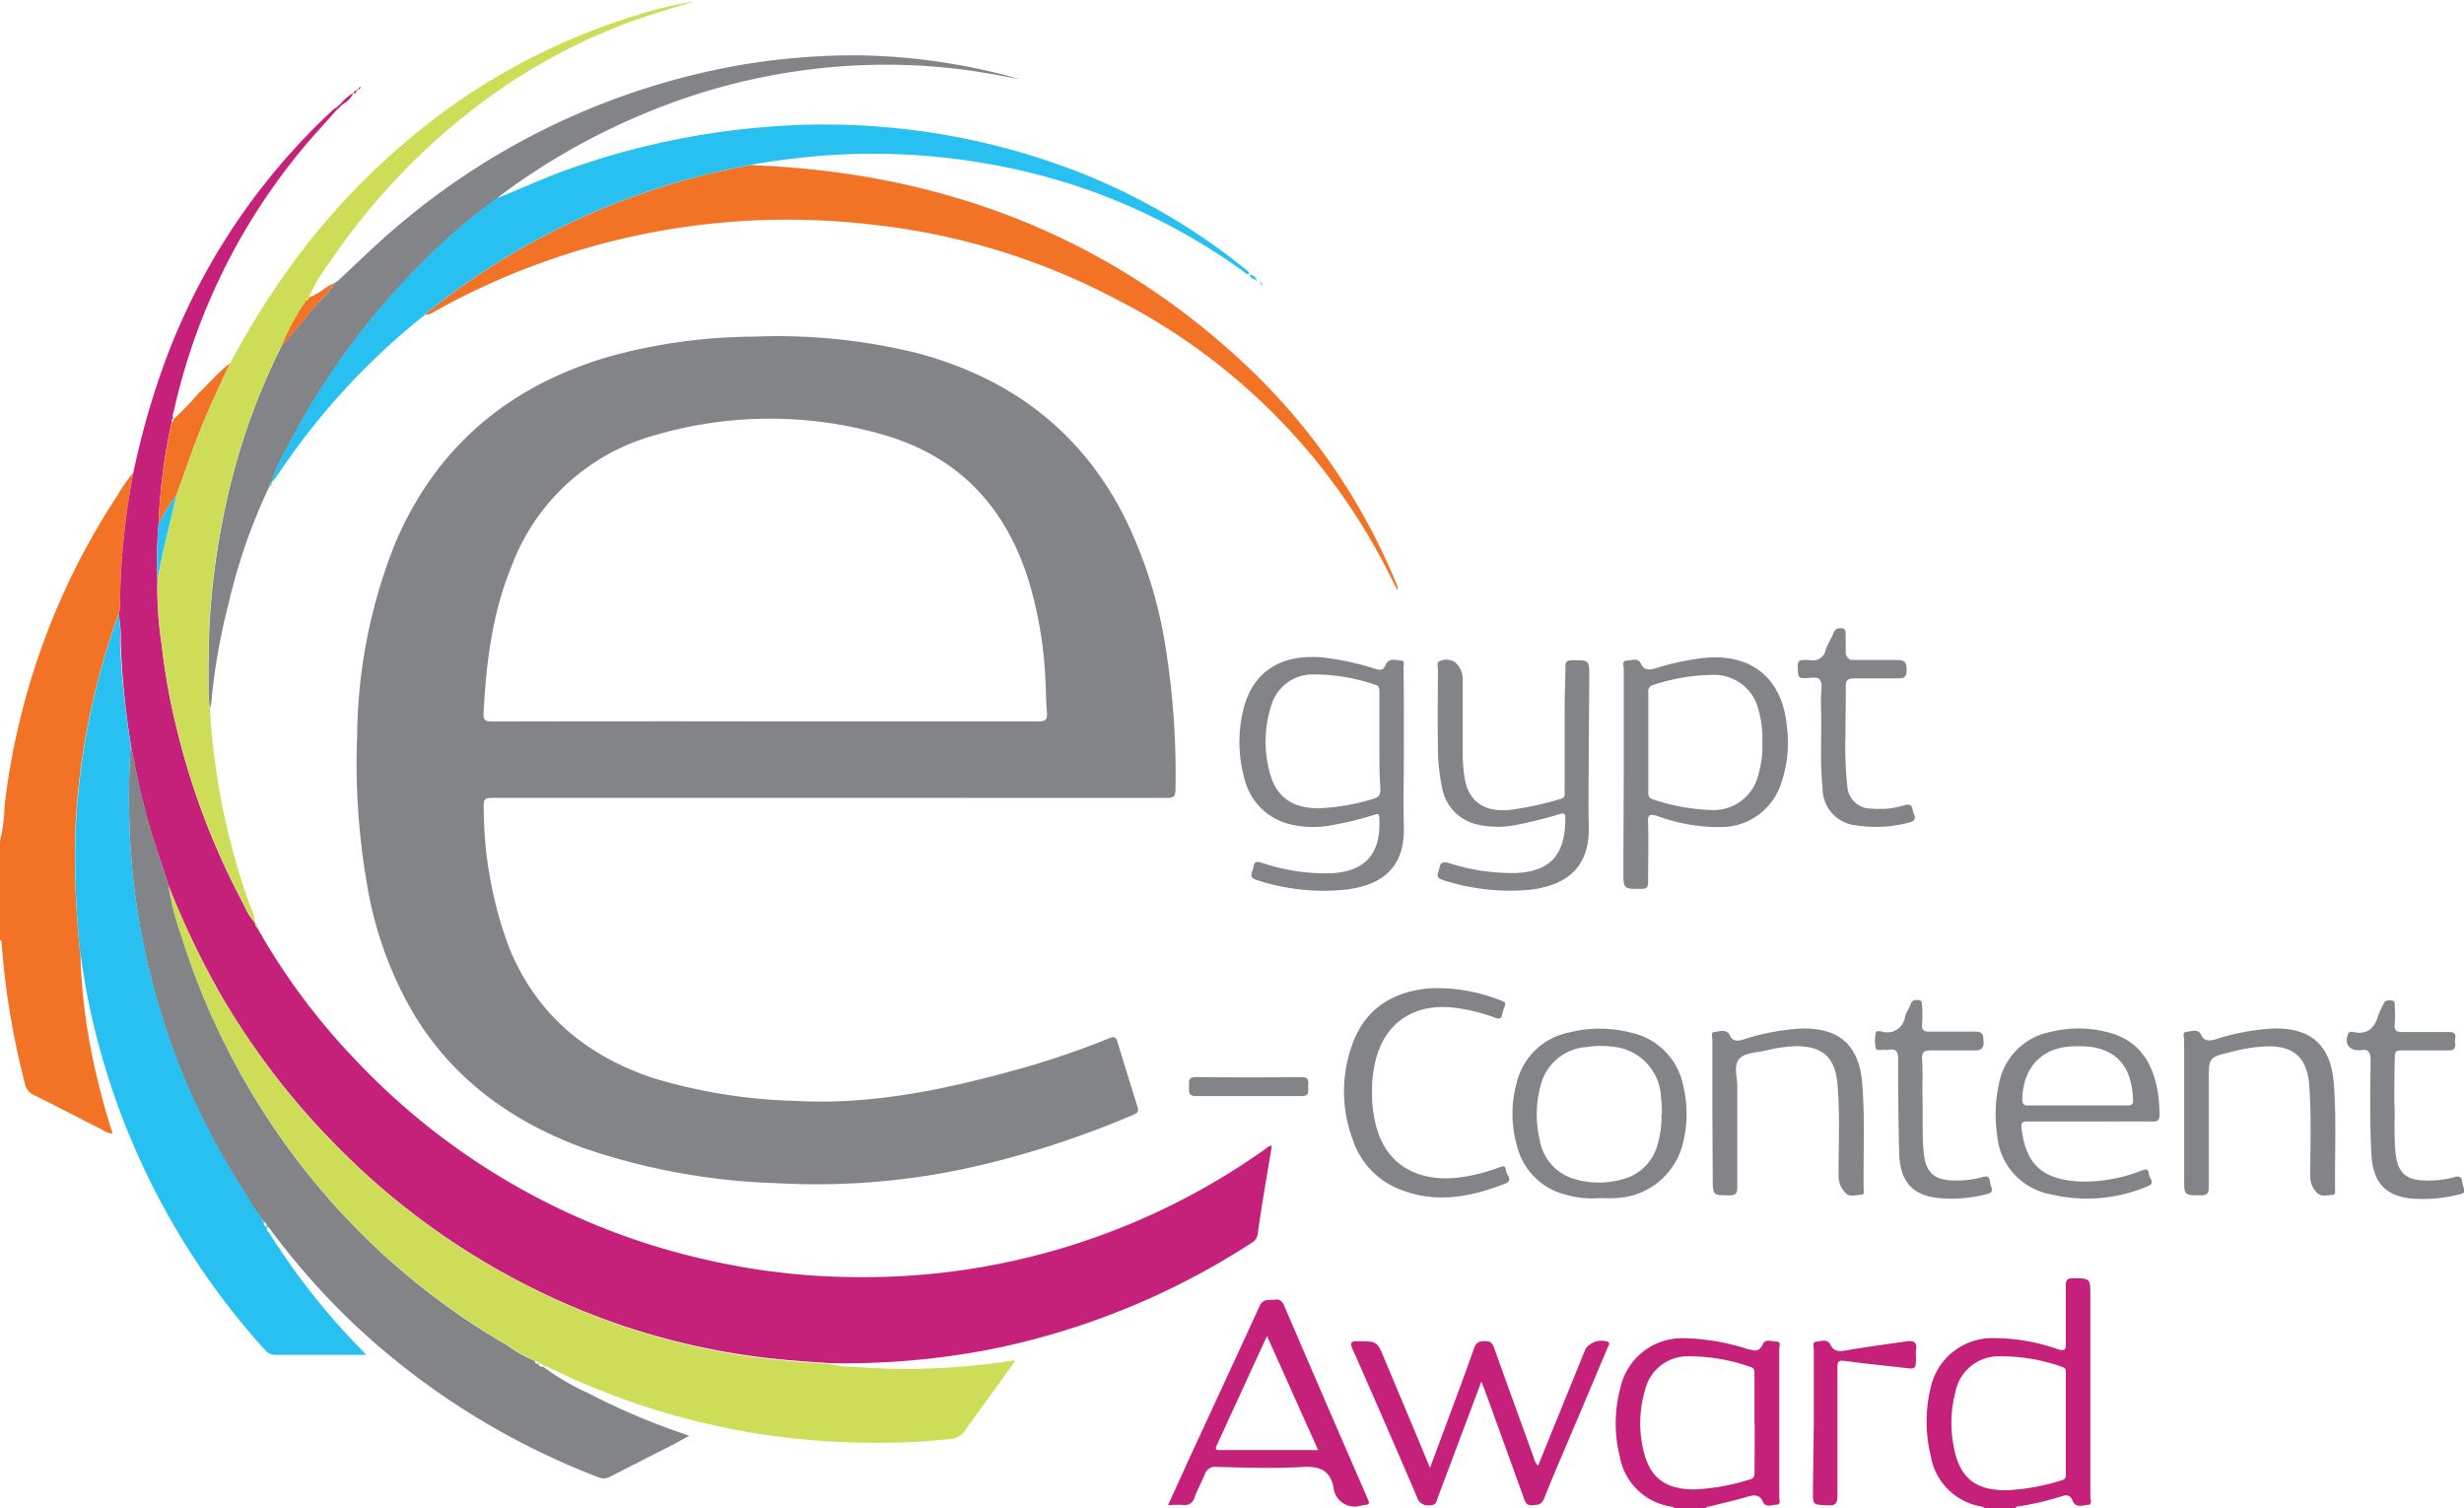 <svg viewBox="0 0 245.04 150" xmlns="http://www.w3.org/2000/svg"><g opacity=".98"><path d="m8 95a57.91 57.91 0 0 0 1.2 10.15 74 74 0 0 0 2 7.57 1.81 1.81 0 0 1 -1-.35c-2.28-1.16-4.55-2.35-6.85-3.48a1.53 1.53 0 0 1 -.86-1.09 78.11 78.11 0 0 1 -2.32-13.92c0-.16 0-.34-.17-.42v-9.79a17.61 17.61 0 0 0 .46-3.55 71 71 0 0 1 11.27-30.93 15.27 15.27 0 0 1 1.53-2.19 72.75 72.75 0 0 0 -1.33 13.41 2.91 2.91 0 0 1 -.13.64 72.36 72.36 0 0 0 -4.29 21.12 88.5 88.5 0 0 0 .49 12.83z" fill="#f26f22"/><path d="m197.32 150c0-.19-.19-.16-.32-.19a6.14 6.14 0 0 1 -5-5.07 14.31 14.31 0 0 1 0-6.74 6.28 6.28 0 0 1 6.26-4.93 19.25 19.25 0 0 1 6.34 1.09c.7.22.86.13.84-.62 0-1.91 0-3.81 0-5.72 0-.54.15-.7.69-.7 1.75 0 1.75 0 1.75 1.71v20c0 .28.24.79-.24.82s-1.21.36-1.52-.4c-.22-.55-.53-.64-1.09-.45a28.33 28.33 0 0 1 -4.25 1c-.13 0-.29 0-.32.18zm8.12-8.43v-4.89c0-.3.07-.62-.34-.74a18.2 18.2 0 0 0 -6.41-1.06 4.36 4.36 0 0 0 -4.21 3.48 12.13 12.13 0 0 0 -.19 5.49c.58 3.13 2.16 4.38 5.34 4.35a21.83 21.83 0 0 0 5.43-1c.42-.11.38-.4.38-.7z" fill="#c41d77"/><path d="m166.48 150c0-.18-.2-.15-.33-.18a6.12 6.12 0 0 1 -5.06-4.94 13.59 13.59 0 0 1 .06-6.88 6.28 6.28 0 0 1 6.34-4.92 22.08 22.08 0 0 1 6.25 1.06c.66.17 1.2.4 1.58-.49.23-.53.9-.25 1.37-.23s.25.48.25.74q0 7.36 0 14.74c0 .26.2.72-.24.73s-1.12.35-1.4-.31-.79-.69-1.44-.5c-1.27.38-2.56.66-3.85 1-.14 0-.34 0-.38.2zm8-8.46c0-1.61 0-3.21 0-4.81 0-.33.05-.67-.4-.79a18.15 18.15 0 0 0 -6.4-1.06 4.33 4.33 0 0 0 -4.05 3.24 11.61 11.61 0 0 0 -.22 6c.62 2.83 2.2 4 5.11 4a21.62 21.62 0 0 0 5.51-1c.43-.11.45-.39.45-.75.02-1.58.02-3.21.02-4.83z" fill="#c41d77"/><path d="m82.41 79.34h-33c-1.31 0-1.34 0-1.3 1.29a39.76 39.76 0 0 0 2.52 13.6c2.7 6.64 7.68 10.77 14.39 13a53.71 53.71 0 0 0 14.09 2.25c7.41.41 14.54-1.06 21.61-3a82.59 82.59 0 0 0 9.56-3.22c.44-.18.68-.21.84.33q1 3.25 2 6.47c.19.56-.11.67-.48.83a93.5 93.5 0 0 1 -14 4.71 71 71 0 0 1 -21.43 2.06 65.49 65.49 0 0 1 -19.06-3.45c-7-2.55-12.86-6.66-16.85-13.12a37.44 37.44 0 0 1 -4.84-13.38 70 70 0 0 1 -.94-14.6 52.49 52.49 0 0 1 3.86-19.28c4.11-9.49 11.29-15.46 21.14-18.35a54.75 54.75 0 0 1 14.29-2 58.22 58.22 0 0 1 16.35 1.62c9.07 2.41 16.07 7.51 20.47 15.93a44.49 44.49 0 0 1 4.27 13.25 79.37 79.37 0 0 1 1 14.27c0 .7-.24.8-.86.8zm-6.41-7.6h8.54 18.74c.71 0 .9-.2.84-.88-.09-1-.1-2.09-.15-3.14a40.52 40.52 0 0 0 -1.54-9.53c-2.24-7.62-7-12.82-14.74-15a40.6 40.6 0 0 0 -22.63.11 21.2 21.2 0 0 0 -14.16 12.94c-1.94 4.69-2.54 9.62-2.81 14.63-.05.8.23.88.91.88q13.52-.03 27-.01z" fill="#818285"/><path d="m11.8 61.09a2.91 2.91 0 0 0 .13-.64 72.75 72.75 0 0 1 1.33-13.45 81.41 81.41 0 0 1 2.67-9.7 64.7 64.7 0 0 1 17.21-26.4 2.48 2.48 0 0 1 .26-.19l.13.17c-1.15 1.3-2.33 2.57-3.44 3.9a61.87 61.87 0 0 0 -12.78 26c-.07.28-.22.57-.07.87-.26 0-.12.19-.16.3a56.11 56.11 0 0 0 -1.31 10.15 43.13 43.13 0 0 0 -.12 5.57 36.62 36.62 0 0 0 .43 6.45 62.45 62.45 0 0 0 1.5 8.37 73.58 73.58 0 0 0 6.64 17.43 6.83 6.83 0 0 0 1.15 1.88.42.42 0 0 0 .18.41 65.47 65.47 0 0 0 9.74 13.13 68.64 68.64 0 0 0 35.23 20 67.77 67.77 0 0 0 14.27 1.66 68.93 68.93 0 0 0 40.95-12.67c.22-.15.4-.38.74-.39-.47 2.93-1 5.84-1.4 8.75a1.16 1.16 0 0 1 -.6.9 74.51 74.51 0 0 1 -26.2 10.64 76.06 76.06 0 0 1 -15.72 1.33c-2.42-.16-4.84-.32-7.26-.64a69.89 69.89 0 0 1 -21.25-6.29 72.63 72.63 0 0 1 -21-15.11 74.63 74.63 0 0 1 -11.17-14.72 85.38 85.38 0 0 1 -5.13-10.75c-.61-1.9-1.25-3.8-1.83-5.71-.82-2.72-1.39-5.51-1.92-8.34a82.64 82.64 0 0 1 -1-10.17 12.32 12.32 0 0 0 -.2-2.74z" fill="#c41d77"/><path d="m16.75 88.05a85.38 85.38 0 0 0 5.13 10.75 74.63 74.63 0 0 0 11.18 14.75 72.63 72.63 0 0 0 21 15.11 69.89 69.89 0 0 0 21.24 6.34c2.42.32 4.84.48 7.26.64a8 8 0 0 0 2.28.28 67.6 67.6 0 0 0 15.76-.6 3.29 3.29 0 0 1 .37 0c-.69 1-1.34 1.88-2 2.78-1 1.38-2 2.75-3 4.16a1.85 1.85 0 0 1 -1.48.84 61.64 61.64 0 0 1 -7.43.38 74.21 74.21 0 0 1 -12.27-1 73.41 73.41 0 0 1 -20-6.39c-.21-.1-.42-.29-.69-.16-.05-.3-.26-.34-.51-.33 0-.19-.21-.19-.34-.26a11.71 11.71 0 0 1 -2.65-1.49 70.63 70.63 0 0 1 -21.31-18.85 72.8 72.8 0 0 1 -11.29-22 25.73 25.73 0 0 1 -1.25-4.95z" fill="#ccdc55"/><path d="m16.75 88.05a25.73 25.73 0 0 0 1.25 4.95 72.8 72.8 0 0 0 11.26 22 70.63 70.63 0 0 0 21.28 18.85 11.71 11.71 0 0 0 2.65 1.49c0 .23.12.31.34.26.06.27.25.34.51.33a24 24 0 0 0 4.46 2.61 65.94 65.94 0 0 0 9.37 4l.67.25c-.75.4-1.38.75-2 1.08-2 1-3.94 2-5.9 3a1.25 1.25 0 0 1 -1.1.05 74.24 74.24 0 0 1 -24.22-15.13 72.14 72.14 0 0 1 -8.32-9.37c-.13-.17-.21-.39-.46-.44a.51.51 0 0 0 -.34-.51l-.17-.27a13.88 13.88 0 0 1 -1.33-2 75.64 75.64 0 0 1 -6.06-11.2 72.87 72.87 0 0 1 -5.64-23.38 81.2 81.2 0 0 1 0-10.62c.56 2.79 1.13 5.58 1.95 8.3.55 1.95 1.19 3.85 1.8 5.75z" fill="#818285"/><path d="m13 74a81.2 81.2 0 0 0 0 10.58 72.87 72.87 0 0 0 5.69 23.43 75.64 75.64 0 0 0 6.06 11.2 13.88 13.88 0 0 0 1.33 2c0 .14 0 .27.17.27-.06.28 0 .51.34.51-.19.32.11.5.24.71a68.33 68.33 0 0 0 8.9 11.3c.19.19.37.39.69.73h-1.59c-2.46 0-4.92 0-7.37 0a1.28 1.28 0 0 1 -1.08-.45 73.61 73.61 0 0 1 -17-32.08 66.72 66.72 0 0 1 -1.28-6.74 2.79 2.79 0 0 0 -.1-.46 88.5 88.5 0 0 1 -.46-12.82 72.36 72.36 0 0 1 4.26-21.09 12.32 12.32 0 0 1 .14 2.78 82.64 82.64 0 0 0 1.06 10.13z" fill="#23bff0"/><path d="m74.67 16.41c1.43.09 2.86.14 4.29.27 17.1 1.44 32.13 7.68 44.74 19.44a62.53 62.53 0 0 1 15.12 21.81 1.66 1.66 0 0 1 .17.81l-1.19-2.35a61.7 61.7 0 0 0 -27-26.74 67.32 67.32 0 0 0 -23.8-7.28 72 72 0 0 0 -43.63 8.52c-.34.18-.64.45-1.07.4.15-.31.47-.43.72-.63a71.5 71.5 0 0 1 31.65-14.25z" fill="#f26f22"/><path d="m33.52 28c2-1.85 4-3.82 6.1-5.59a71.74 71.74 0 0 1 34.32-16 69 69 0 0 1 11.29-.91 61.55 61.55 0 0 1 16.22 2.38c-2-.37-4-.75-6-1a60.87 60.87 0 0 0 -13.22-.16 62.29 62.29 0 0 0 -17.68 4.38 66.69 66.69 0 0 0 -14.68 8.26c-.16.12-.29.26-.43.38a56.67 56.67 0 0 0 -7.22 6.17 73.08 73.08 0 0 0 -13.79 18.88 14.14 14.14 0 0 0 -1.43 3.21c-.19 0-.16.22-.2.35a56.84 56.84 0 0 0 -4.06 11.65 61.8 61.8 0 0 0 -1.74 10 3.62 3.62 0 0 1 -.13.47 14.53 14.53 0 0 1 -.13-2.47c0-2.1 0-4.19.12-6.28a73.92 73.92 0 0 1 1.37-10.42 66.22 66.22 0 0 1 5.77-16.89c1.2-1.43 2.43-2.84 3.61-4.29a9.8 9.8 0 0 0 1.69-2z" fill="#818285"/><path d="m27 48a14.14 14.14 0 0 1 1.41-3.24 73.08 73.08 0 0 1 13.79-18.88 56.67 56.67 0 0 1 7.22-6.17c2.41-.95 4.75-2.05 7.2-2.91a76.39 76.39 0 0 1 18.95-4.12 69.9 69.9 0 0 1 28.64 3.32 62.9 62.9 0 0 1 19.51 10.66c.19.15.43.26.52.54-.3.16-.45-.11-.62-.23a61 61 0 0 0 -24.62-10.54 65.61 65.61 0 0 0 -18.87-.8c-1.84.19-3.67.43-5.49.78a71.5 71.5 0 0 0 -31.64 14.25c-.25.2-.57.32-.72.63a66.11 66.11 0 0 0 -5.19 4.56 69.59 69.59 0 0 0 -9.58 11.54 8 8 0 0 1 -.51.61z" fill="#23bff0"/><path d="m28 34.41a66.22 66.22 0 0 0 -5.8 16.89 73.92 73.92 0 0 0 -1.37 10.38c-.13 2.09-.1 4.18-.12 6.28a14.53 14.53 0 0 0 .16 2.46 69.47 69.47 0 0 0 4 19.66 5.27 5.27 0 0 1 .52 1.72 6.83 6.83 0 0 1 -1.15-1.88 73.58 73.58 0 0 1 -6.64-17.43 62.45 62.45 0 0 1 -1.5-8.37 36.62 36.62 0 0 1 -.43-6.45c.18-.89.34-1.78.54-2.66q.68-2.91 1.37-5.82l1.7-4.74c1-2.85 2.32-5.6 3.62-8.34a82.34 82.34 0 0 1 7-11 70.71 70.71 0 0 1 14.77-14.39 63.88 63.88 0 0 1 18.61-9.19 35.49 35.49 0 0 1 5.72-1.37c-2.64.79-5.28 1.56-7.84 2.6a58.29 58.29 0 0 0 -13.87 7.91 65.75 65.75 0 0 0 -14.52 15.44 16.75 16.75 0 0 0 -2.09 3.53c-.14 0-.16.11-.17.22a23 23 0 0 0 -2.51 4.55z" fill="#ccdc55"/><path d="m139.61 74.79c0 2.46-.06 4.92 0 7.37.13 4.28-2.32 5.84-5.66 6.3a21.5 21.5 0 0 1 -8.9-.92c-1-.28-.47-.8-.4-1.3.09-.72.49-.54.94-.4a19.94 19.94 0 0 0 6.85 1c3.88-.24 4.88-2.49 4.73-5.53 0-.51-.3-.34-.55-.26a32.76 32.76 0 0 1 -4.58 1.08 9.66 9.66 0 0 1 -3.86-.19 6.1 6.1 0 0 1 -4.42-4.51 13.54 13.54 0 0 1 -.15-6.72c1-4.34 4.3-5.69 8-5.32a27.11 27.11 0 0 1 5.24 1.15c.46.14.74.08.92-.37.32-.8 1-.51 1.57-.48.4 0 .24.44.24.68.04 2.79.03 5.63.03 8.42zm-2.43-1.05v-4.89c0-.3 0-.62-.36-.73a18.6 18.6 0 0 0 -6.4-1.05 4.28 4.28 0 0 0 -4 3.11 11.69 11.69 0 0 0 -.22 6.37c.6 2.63 2.21 3.82 4.93 3.83a21.4 21.4 0 0 0 5.44-.94c.58-.15.72-.43.71-1-.12-1.56-.1-3.13-.1-4.7z" fill="#818285"/><path d="m147.32 137.39-3.72 9.91c-.2.52-.38 1-.58 1.55s-.2.86-.89.85a1.13 1.13 0 0 1 -1.21-.81q-3.16-7.38-6.4-14.71c-.31-.7-.15-.81.54-.8 1.89 0 1.89 0 2.62 1.76 1.49 3.56 3 7.11 4.53 10.83l1.71-4.59c.9-2.43 1.82-4.86 2.67-7.3.21-.6.54-.7 1.09-.71s.75.22.92.7c1.29 3.64 2.62 7.26 3.93 10.89a1.45 1.45 0 0 0 .43.79l2.24-5.51 2.49-6.13a2 2 0 0 1 2.21-.68c.3.21 0 .45-.05.65l-2.8 6.63c-1.17 2.76-2.37 5.52-3.49 8.31-.26.66-.67.62-1.2.67s-.68-.31-.82-.71q-1.9-5.29-3.83-10.58c-.11-.31-.24-.61-.39-1.01z" fill="#c41d77"/><path d="m158 74.76c0 2.46-.06 4.92 0 7.37.13 4.37-2.48 5.91-5.72 6.34a21.57 21.57 0 0 1 -8.74-.94c-.94-.27-.44-.77-.38-1.25s.39-.62.92-.46a20.47 20.47 0 0 0 6.59 1c4.12-.13 5-2.54 5-5.51 0-.49-.23-.45-.58-.35a41 41 0 0 1 -4.65 1.14 9.19 9.19 0 0 1 -3.62-.13 4.57 4.57 0 0 1 -3.4-3.59 19.47 19.47 0 0 1 -.42-4.38c-.05-2.46 0-4.92 0-7.38 0-.3-.17-.78.2-.88a1.54 1.54 0 0 1 1.5.12 2.11 2.11 0 0 1 .76 1.58v7.46a17.82 17.82 0 0 0 .17 2.31c.36 2.46 1.9 3.58 4.54 3.33a32.74 32.74 0 0 0 5-1.08c.54-.15.43-.5.43-.83 0-2.62 0-5.25 0-7.87 0-1.49.07-3 .08-4.47 0-.45.12-.61.6-.63 1.77 0 1.77-.07 1.77 1.69z" fill="#818285"/><path d="m161.48 77c0-3.5 0-7 0-10.52 0-.27-.22-.77.3-.79s1.13-.31 1.41.32.8.65 1.41.46a26.78 26.78 0 0 1 4.51-1c4.93-.65 8.16 1.88 8.6 6.84a12.46 12.46 0 0 1 -.67 5.86 6.28 6.28 0 0 1 -5.81 4.08 17.63 17.63 0 0 1 -6.4-1.1c-.69-.21-1-.19-.93.66.06 2 0 3.92 0 5.88 0 .52-.11.71-.69.71-1.77 0-1.77 0-1.77-1.76zm13.78-3.16a9.85 9.85 0 0 0 -.35-3.11 4.54 4.54 0 0 0 -4.64-3.62 19.64 19.64 0 0 0 -5.84 1 .63.63 0 0 0 -.51.72v10c0 .34.08.55.45.66a20.21 20.21 0 0 0 5.76 1.06 4.58 4.58 0 0 0 4.77-3.66 9.68 9.68 0 0 0 .36-3.09z" fill="#818285"/><path d="m116.15 149.69c.74-1.61 1.42-3.1 2.1-4.6 2.33-5.06 4.68-10.1 7-15.18.37-.82 1-.6 1.55-.67s.75.23.94.68q4.06 9.45 8.17 18.89c.37.88.35.77-.54.91a2.11 2.11 0 0 1 -2.76-1.84c-.35-1.62-1.3-2.07-2.95-2-2.89.17-5.79.07-8.69 0a1.07 1.07 0 0 0 -1.17.76c-.3.77-.72 1.49-1 2.26a1 1 0 0 1 -1.16.76 11 11 0 0 0 -1.49.03zm9.85-16.83-5 10.88c-.25.52.11.46.41.46h9.68c-1.72-3.79-3.34-7.47-5.09-11.34z" fill="#c41d77"/><g fill="#818285"><path d="m207.84 111.53c-2.07 0-4.14 0-6.21 0-.49 0-.65.08-.59.65.41 3.6 2.05 5.12 5.81 5.32a15.48 15.48 0 0 0 6.06-1.07c.36-.12.73-.3.78.26s.74.93-.14 1.29a15.44 15.44 0 0 1 -9.65.78 6.5 6.5 0 0 1 -5.29-5.93 14 14 0 0 1 .19-5.09 6.43 6.43 0 0 1 5-5.09 11.59 11.59 0 0 1 5.82 0c3 .78 4.43 2.9 4.94 5.79a14.73 14.73 0 0 1 .2 2.39c0 .53-.13.71-.69.7-2.07-.02-4.16 0-6.23 0zm-1.25-1.6h4.89c.35 0 .67 0 .65-.49-.09-2.61-1-4.78-4-5.3a10 10 0 0 0 -1.73-.09c-3.25 0-5.18 2-5.29 5.22 0 .52.14.68.64.67 1.58-.02 3.25-.01 4.84-.01z"/><path d="m159 119.15a9.33 9.33 0 0 1 -3.2-.32 6.61 6.61 0 0 1 -4.91-4.78 11.59 11.59 0 0 1 -.06-6.37 6.69 6.69 0 0 1 5.19-5 12.39 12.39 0 0 1 6.14 0 6.75 6.75 0 0 1 5.25 5.36 11.91 11.91 0 0 1 -.11 5.9 7.15 7.15 0 0 1 -6.81 5.21c-.49.03-1.04 0-1.49 0zm6.27-8.33c0-.53 0-1-.08-1.57a5.27 5.27 0 0 0 -4.48-5.12 9.86 9.86 0 0 0 -3 0 5.05 5.05 0 0 0 -4.52 3.9 11.05 11.05 0 0 0 -.07 5.33 4.89 4.89 0 0 0 3.52 3.91 8.68 8.68 0 0 0 4.74 0 4.85 4.85 0 0 0 3.42-3.31 9.57 9.57 0 0 0 .43-3.14z"/><path d="m170.29 110.67c0-2.43 0-4.86 0-7.29 0-.26-.19-.73.22-.76s1.18-.35 1.49.3.73.64 1.33.47a22.53 22.53 0 0 1 5.91-1.11c3.71-.06 5.64 1.72 5.95 5.41.29 3.52.1 7.06.15 10.59 0 .2.08.54-.22.53-.55 0-1.18.3-1.64-.23a2.36 2.36 0 0 1 -.64-1.63c0-3.06.15-6.13-.11-9.19-.23-2.59-1.49-3.73-4.1-3.72a13.92 13.92 0 0 0 -3 .43c-.94.22-2.15.19-2.7.87s-.15 1.8-.16 2.73v9.94c0 .61-.1.88-.8.86-1.64 0-1.64 0-1.64-1.65z"/><path d="m217.21 110.72c0-2.43 0-4.86 0-7.29 0-.28-.24-.78.25-.82s1.13-.34 1.42.28.78.66 1.39.48a23.17 23.17 0 0 1 5.76-1.09c3.85-.1 5.79 1.7 6.07 5.54.26 3.48.08 7 .12 10.44 0 .23.08.57-.29.57s-1.08.24-1.49-.19a2.28 2.28 0 0 1 -.69-1.62c0-3.06.13-6.13-.11-9.19-.21-2.61-1.51-3.81-4.13-3.78a16.31 16.31 0 0 0 -3.67.57c-2.18.53-2.18.54-2.18 2.82v10.6c0 .67-.2.84-.84.83-1.6 0-1.61 0-1.61-1.61z"/><path d="m136.45 108.53a12.31 12.31 0 0 0 .33 3.16c1 4.36 4.46 5.87 8.3 5.41a17.85 17.85 0 0 0 4-1c.31-.11.64-.25.67.24s.77 1 0 1.34c-3.3 1.3-6.68 2-10.16.74a8 8 0 0 1 -5.07-5.11 13.65 13.65 0 0 1 -.05-9.41c1.28-3.61 4.05-5.3 7.74-5.62a17.22 17.22 0 0 1 7.12 1.24c.33.11.45.25.3.59a3.61 3.61 0 0 0 -.24.79c-.1.44-.31.46-.71.31a17.61 17.61 0 0 0 -4.07-1c-4.17-.49-7.18 1.7-7.93 5.82a11.14 11.14 0 0 0 -.23 2.5z"/><path d="m183.53 73.05a36.86 36.86 0 0 0 .18 5.14 2.36 2.36 0 0 0 2.45 2.22 8.18 8.18 0 0 0 3.19-.32c.93-.31.79.44 1 .89s0 .7-.51.82a12.76 12.76 0 0 1 -5.25.28 3.69 3.69 0 0 1 -3.34-3.72c-.28-2.78-.06-5.58-.16-8.36 0-.19 0-.39 0-.58 0-.61.19-1.34-.08-1.79s-1.11-.14-1.7-.19c-.34 0-.46-.13-.49-.48-.12-1.3-.09-1.39 1.21-1.31a1.27 1.27 0 0 0 1.52-1c.2-.59.57-1.13.8-1.72.17-.44.47-.48.85-.45s.34.42.35.68v1.83s.17.65.67.64h4.39c.74 0 1 .16 1 .94s-.23.92-.94.89c-1.4 0-2.81 0-4.22 0-.67 0-.91.13-.89.85.01 1.44-.03 2.93-.03 4.74z"/><path d="m238.11 109.46c.1 1.69-.07 3.48.13 5.28s1 2.61 2.83 2.65a9.46 9.46 0 0 0 3-.33c.95-.28.71.54.92 1 .29.58-.11.64-.5.74a14.78 14.78 0 0 1 -4.19.42c-2.93-.12-4.31-1.49-4.47-4.42-.17-3.12-.11-6.24-.08-9.36 0-.78-.18-1.15-1-1h-.16c-1 0-1.45-.65-1.09-1.6.12-.3.37-.25.55-.21 1.43.31 2.1-.43 2.48-1.68.12-.39.35-.75.51-1.13s.52-.35.85-.32.26.37.26.59a11.22 11.22 0 0 1 0 1.74c-.07.69.22.82.84.8h4.56c.91 0 .55.6.6 1s.09.85-.63.83c-1.57 0-3.14 0-4.72 0-.52 0-.65.16-.64.66-.03 1.36-.05 2.8-.05 4.34z"/><path d="m191.18 108.76c.07 2.31-.05 4.13.14 5.95s1 2.65 2.9 2.68a9.81 9.81 0 0 0 2.95-.34c.85-.25.66.48.82.87s.22.67-.36.82a13.92 13.92 0 0 1 -4.93.39c-2.54-.29-3.75-1.66-3.83-4.44q-.12-4.66-.1-9.35c0-.77-.2-1.07-1-.94a.92.92 0 0 1 -.33 0c-.31-.05-.79.18-.9-.17a3.47 3.47 0 0 1 0-1.47c0-.31.43-.21.64-.17a1.77 1.77 0 0 0 2.27-1.48c.13-.45.41-.85.58-1.28s.47-.4.81-.37.3.39.31.63a12.62 12.62 0 0 1 0 1.74c-.07.66.2.78.8.76h4.47c.87 0 .8.41.84 1s-.19.89-.88.87c-1.46 0-2.93 0-4.39 0-.72 0-.87.22-.84.89.07 1.24.03 2.57.03 3.41z"/></g><path d="m180.38 141.55c0-2.45 0-4.91 0-7.37 0-.26-.19-.72.23-.75s1.12-.34 1.42.29.78.71 1.45.59c2-.35 4.09-.62 6.13-.92.66-.09 1.09.06.93.86a3.64 3.64 0 0 0 0 .66c0 1.26 0 1.25-1.23 1.11-1.94-.23-3.89-.41-5.83-.68-.63-.08-.75.07-.75.65v12.76c0 .77-.2 1-1 .94-1.44-.06-1.44 0-1.44-1.43z" fill="#c41d77"/><path d="m22.88 36.11c-1.3 2.74-2.58 5.49-3.62 8.34l-1.7 4.74a29.87 29.87 0 0 0 -1.79 2.91 56.11 56.11 0 0 1 1.32-10.1.25.25 0 0 0 .16-.3 30.57 30.57 0 0 0 2.5-2.59c1.03-.98 1.99-2.11 3.13-3z" fill="#f26f22"/><path d="m124.14 109c-1.74 0-3.48 0-5.22 0-.76 0-.69-.41-.67-.89s-.18-1 .67-1q5.25.06 10.51 0c.85 0 .66.5.67 1s.09.91-.67.89c-1.76 0-3.53 0-5.29 0z" fill="#818285"/><path d="m28 34.41a23 23 0 0 1 2.49-4.57c.1 0 .22-.06.17-.22a7.73 7.73 0 0 0 1.86-1.1l.79-.42a9.8 9.8 0 0 1 -1.69 2c-1.16 1.47-2.39 2.9-3.62 4.31z" fill="#f26f22"/><path d="m33.89 10.29a5.34 5.34 0 0 1 1.26-1.06 2.42 2.42 0 0 1 -1.15 1.19z" fill="#c41d77"/><path d="m35.66 8.9c-.06-.29.28-.19.34-.34l-.08.07c-.09.08-.1.26-.27.26z" fill="#c41d77"/><path d="m124.84 27.82a.83.83 0 0 1 -.57-.49.66.66 0 0 1 .64.41z" fill="#23bff0"/><path d="m69.47 0h.07.06s-.06 0-.08 0a.09.09 0 0 1 -.05 0z" fill="#ccdc55"/><path d="m26.83 48.37c0-.13 0-.31.2-.35.02.16-.09.26-.2.35z" fill="#23bff0"/><path d="m125.36 28.12a.16.16 0 0 1 .14.22.08.08 0 0 1 0 .06.19.19 0 0 1 -.11-.25z" fill="#23bff0"/><path d="m25.55 92.2a.42.42 0 0 1 -.18-.41c.2.07.18.21.18.41z" fill="#ccdc55"/><path d="m35.15 9.23c.07-.15.16-.25.34-.16-.08.13-.13.31-.34.16z" fill="#c41d77"/><path d="m33.4 10.75.17-.17.13.18-.17.16z" fill="#c41d77"/><path d="m33.57 10.58.17-.16.12.17-.16.17z" fill="#c41d77"/><path d="m124.91 27.74.1.16c-.1.05-.14 0-.17-.08z" fill="#23bff0"/><path d="m33.52 28-.2.16z" fill="#f26f22"/><path d="m125.34 28.15h-.14l.07-.09.09.11z" fill="#23bff0"/><path d="m35.49 9.07c0-.15 0-.18.17-.17l-.17.16z" fill="#c41d77"/><path d="m33.74 10.42.15-.13.14.13-.17.17z" fill="#c41d77"/><path d="m15.77 52.1a29.87 29.87 0 0 1 1.79-2.91q-.69 2.91-1.37 5.81c-.2.88-.36 1.77-.54 2.66a43.13 43.13 0 0 1 .12-5.56z" fill="#23bff0"/></g></svg>